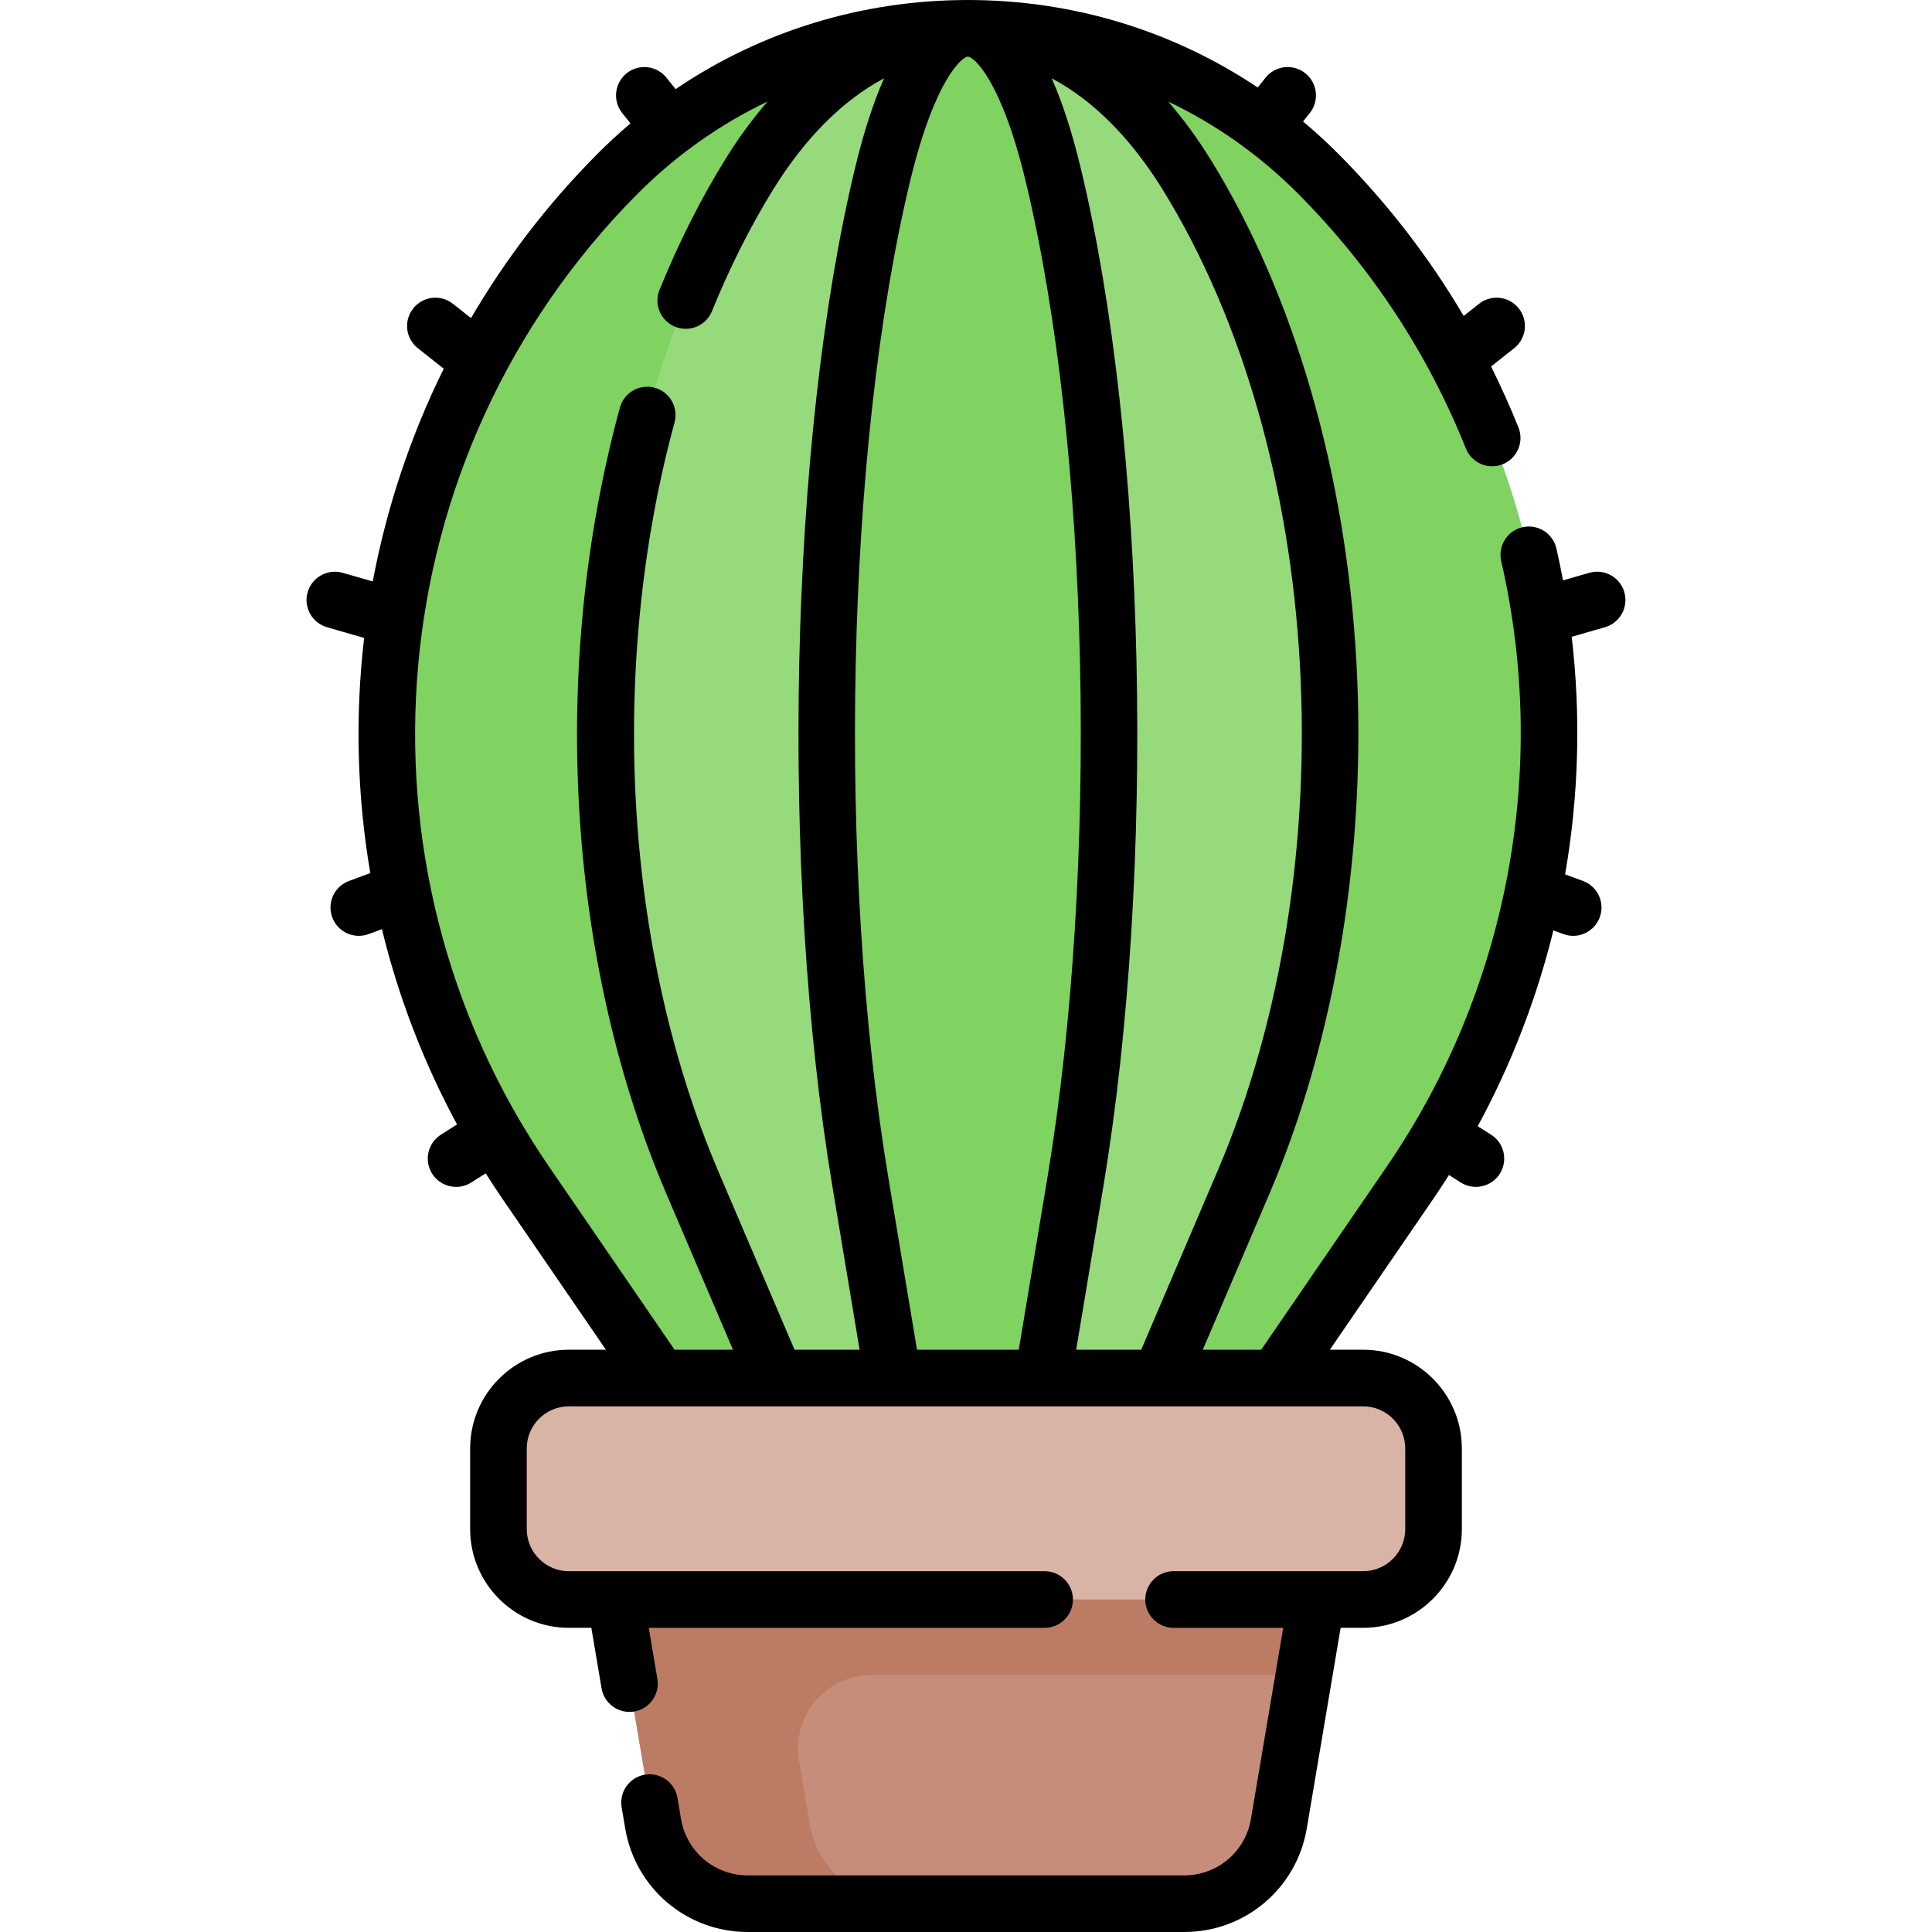 <svg id="Capa_1" enable-background="new 0 0 511.792 511.792" height="512" viewBox="0 0 511.792 511.792" width="512" xmlns="http://www.w3.org/2000/svg"><g><g><path d="m156.391 394.376 6.604 29.34 10.02 59.38c2.06 12.24 12.66 21.2 25.07 21.2h115.62c12.41 0 23.01-8.96 25.07-21.2l10.02-59.38 8.207-29.34z" fill="#c68d7a"/><g><path d="m338.048 365.04 35.483-51.746c57.08-83.242 46.982-195.296-24.061-266.992-51.265-51.736-134.882-51.736-186.147 0-71.044 71.696-81.142 183.75-24.061 266.992l35.483 51.746 29.04 37.649h114.518z" fill="#80d261"/><path d="m307.265 365.04 22.106-51.746c35.561-83.242 29.27-195.296-14.99-266.992-31.938-51.736-84.032-51.736-115.97 0-44.26 71.696-50.552 183.75-14.99 266.992l22.106 51.746 25.84 43.452h59.949z" fill="#97da7b"/><path d="m276.23 365.04 8.619-51.746c13.866-83.242 11.413-195.296-5.845-266.992-12.453-51.736-32.765-51.736-45.218 0-17.258 71.696-19.711 183.75-5.845 266.992l8.619 51.746 7.484 45.832h25.794z" fill="#80d261"/><g id="XMLID_268_"><g><path d="m197.863 394.376h-2.438-39.034l6.604 29.34 10.02 59.38c2.06 12.24 12.66 21.2 25.07 21.2h41.472c-12.41 0-23.01-8.96-25.07-21.2l-2.81-16.651c-2.006-11.889 7.157-22.729 19.215-22.729h114.528l3.375-20 8.207-29.34z" fill="#bc7c63"/><path d="m379.746 383.696v21.37c0 10.3-8.35 18.65-18.65 18.65h-12.3-185.8-12.3c-10.3 0-18.65-8.35-18.65-18.65v-21.37c0-10.3 8.35-18.66 18.65-18.66h210.4c10.3 0 18.65 8.36 18.65 18.66z" fill="#d9b3a6"/></g></g></g></g><path d="m430.293 156.866c-1.147-3.981-5.306-6.279-9.283-5.131l-6.962 2.006c-.534-2.823-1.106-5.641-1.754-8.45-.931-4.037-4.959-6.555-8.994-5.622-4.036.931-6.553 4.958-5.621 8.994 12.743 55.234 1.688 113.694-30.333 160.39l-33.249 48.488h-15.471l17.643-41.3c17.644-41.3 25.822-91.443 23.028-141.192-2.798-49.844-16.483-96.966-38.534-132.686-3.519-5.7-7.301-10.858-11.304-15.462 12.732 6.063 24.453 14.357 34.684 24.681 19.198 19.375 34.062 41.994 44.175 67.227 1.542 3.844 5.91 5.712 9.752 4.171 3.845-1.541 5.713-5.907 4.172-9.752-2.206-5.502-4.632-10.883-7.254-16.148l6.119-4.838c3.249-2.569 3.801-7.286 1.231-10.535-2.567-3.25-7.285-3.799-10.534-1.232l-4.07 3.218c-9.111-15.461-20.122-29.74-32.936-42.67-3.088-3.116-6.301-6.061-9.621-8.843l1.787-2.237c2.585-3.237 2.057-7.956-1.18-10.541-3.238-2.585-7.955-2.057-10.541 1.18l-2.069 2.591c-22.543-15.075-49.022-23.173-76.779-23.173-28.024 0-54.747 8.252-77.428 23.608l-2.417-3.026c-2.585-3.235-7.303-3.766-10.541-1.181-3.237 2.585-3.765 7.304-1.181 10.541l2.191 2.744c-3.108 2.634-6.123 5.408-9.025 8.337-13.089 13.209-24.167 27.76-33.22 43.236l-4.786-3.784c-3.249-2.569-7.965-2.019-10.535 1.232-2.569 3.249-2.018 7.966 1.232 10.535l6.864 5.427c-8.874 17.955-15.16 36.934-18.808 56.361l-7.959-2.293c-3.981-1.145-8.136 1.15-9.283 5.131-1.146 3.98 1.15 8.136 5.131 9.283l9.833 2.833c-2.42 20.665-1.896 41.657 1.632 62.301l-5.644 2.084c-3.886 1.435-5.873 5.749-4.438 9.634 1.119 3.029 3.986 4.904 7.037 4.904.863 0 1.741-.15 2.597-.466l3.526-1.302c4.334 17.784 10.952 35.177 19.901 51.734l-4.268 2.701c-3.5 2.215-4.542 6.848-2.327 10.348 1.427 2.256 3.859 3.49 6.345 3.49 1.371 0 2.759-.376 4.003-1.164l3.835-2.427c1.428 2.256 2.891 4.499 4.412 6.716l27.432 40.005h-9.809c-14.423 0-26.156 11.733-26.156 26.156v21.365c0 14.422 11.733 26.156 26.156 26.156h5.954l2.704 16.02c.689 4.083 4.554 6.835 8.644 6.147 4.084-.689 6.836-4.559 6.147-8.644l-2.282-13.524h104.86c4.143 0 7.5-3.358 7.5-7.5s-3.357-7.5-7.5-7.5h-126.027c-6.151 0-11.156-5.005-11.156-11.156v-21.365c0-6.151 5.005-11.156 11.156-11.156h210.398c6.151 0 11.155 5.005 11.155 11.156v21.365c0 6.151-5.004 11.156-11.155 11.156h-50.205c-4.143 0-7.5 3.358-7.5 7.5s3.357 7.5 7.5 7.5h29.038l-8.547 50.635c-1.461 8.656-8.893 14.939-17.672 14.939h-115.627c-8.779 0-16.211-6.283-17.672-14.939l-.944-5.591c-.689-4.084-4.561-6.835-8.644-6.147-4.084.689-6.836 4.56-6.147 8.644l.944 5.59c2.684 15.901 16.336 27.443 32.463 27.443h115.627c16.127 0 29.779-11.542 32.463-27.443l8.968-53.131h5.955c14.422 0 26.155-11.734 26.155-26.156v-21.365c0-14.423-11.733-26.156-26.155-26.156h-8.81l27.432-40.004c1.417-2.066 2.78-4.16 4.12-6.268l3.126 1.978c1.244.788 2.632 1.164 4.004 1.164 2.485 0 4.917-1.234 6.344-3.49 2.216-3.5 1.174-8.133-2.326-10.348l-3.528-2.233c8.911-16.43 15.619-33.882 20.045-51.875l2.642.976c.857.316 1.734.466 2.598.466 3.051 0 5.918-1.875 7.036-4.904 1.436-3.885-.551-8.199-4.437-9.634l-4.739-1.75c3.592-20.681 4.221-41.887 1.744-62.928l8.816-2.54c3.981-1.149 6.277-5.305 5.131-9.285zm-107.819 153.482-20.16 47.192h-17.23l7.165-43.014c13.989-83.989 11.486-197.531-5.951-269.98-2.269-9.425-4.839-17.356-7.698-23.804 10.872 5.767 20.922 15.765 29.4 29.499 43.009 69.672 49.097 179.063 14.474 260.107zm-79.559 47.192-7.576-45.479c-13.7-82.246-11.286-193.275 5.739-264.004 6.542-27.175 13.858-33.057 15.318-33.057 1.461 0 8.776 5.882 15.317 33.057 17.024 70.729 19.438 181.759 5.738 264.004l-7.575 45.479zm-97.469-48.488c-54.962-80.153-45.204-188.436 23.204-257.471 10.231-10.325 21.954-18.619 34.687-24.683-4.004 4.606-7.789 9.763-11.308 15.464-6.485 10.506-12.313 22.088-17.319 34.425-1.558 3.838.291 8.212 4.128 9.77 3.84 1.558 8.212-.29 9.77-4.129 4.693-11.562 10.138-22.392 16.185-32.186 8.48-13.736 18.531-23.734 29.405-29.501-2.86 6.447-5.432 14.378-7.702 23.807-17.439 72.448-19.942 185.99-5.952 269.979l7.165 43.014h-17.231l-20.161-47.192c-12.377-28.974-19.938-62.789-21.865-97.789-1.891-34.345 1.65-69.146 10.238-100.641 1.09-3.996-1.267-8.119-5.263-9.209-3.996-1.088-8.119 1.266-9.209 5.263-18.705 68.592-14.105 146.449 12.304 208.268l17.643 41.3h-15.473z"/></g></svg>